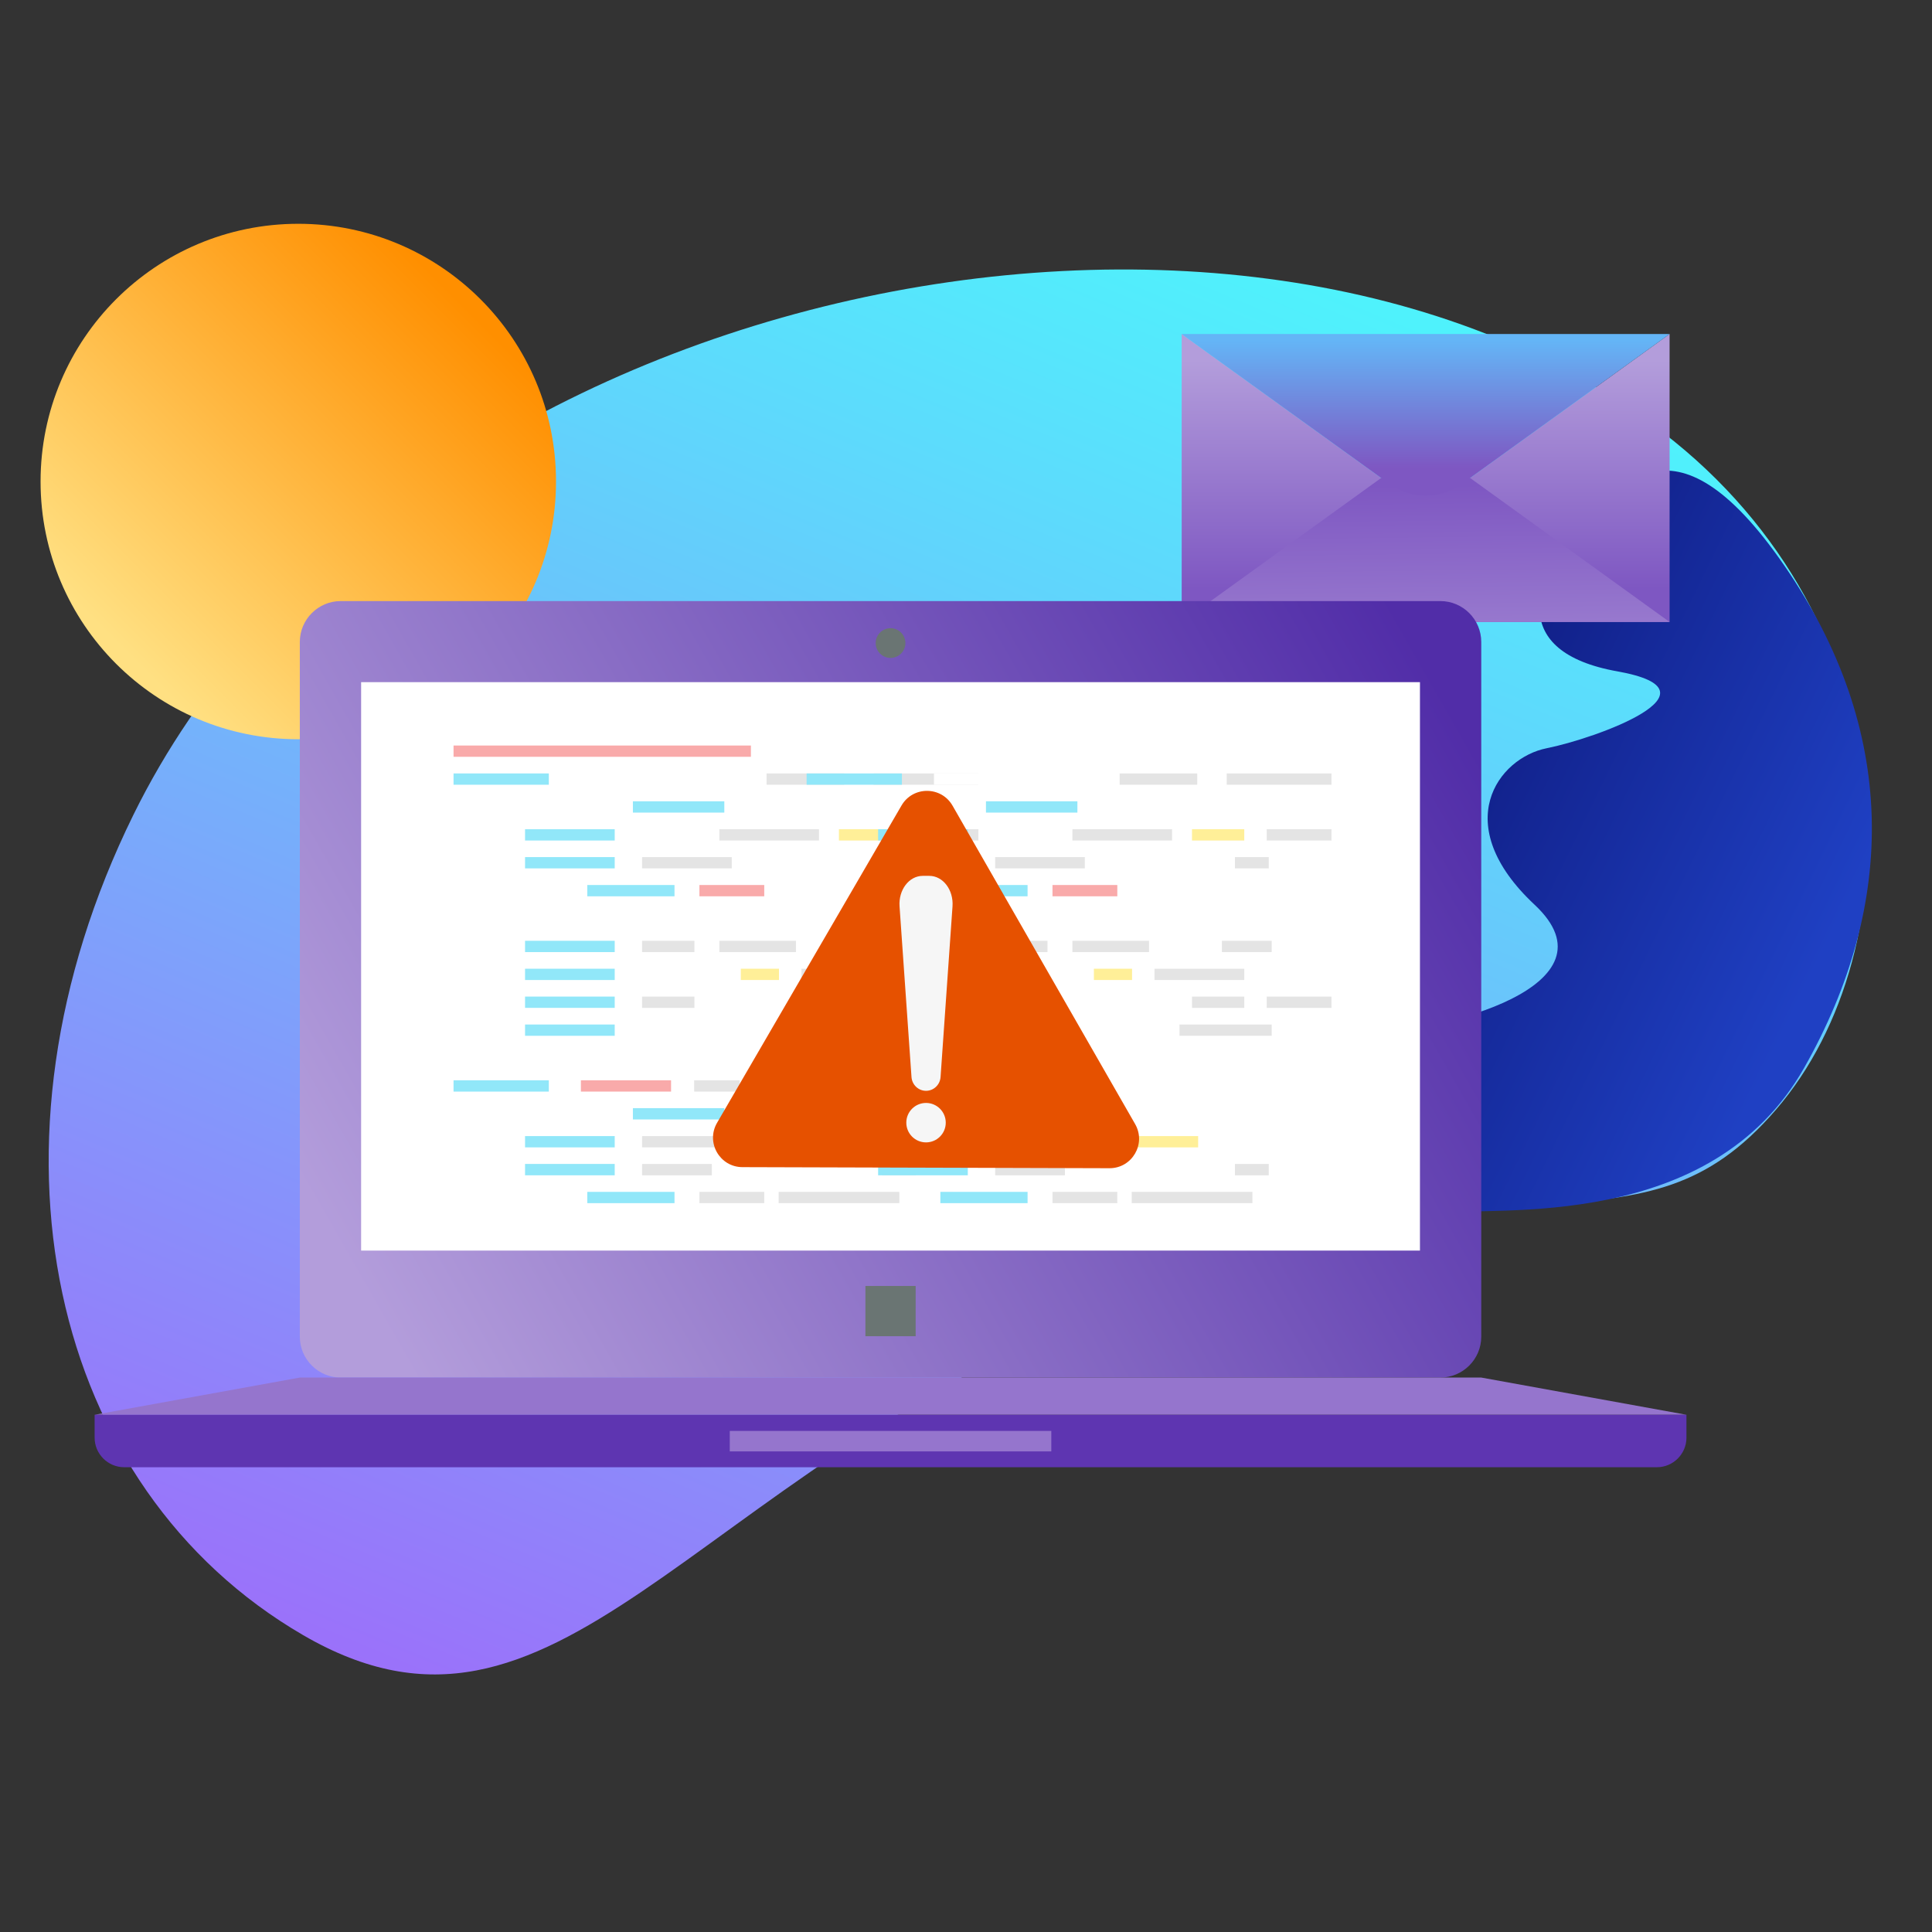 <?xml version="1.0" encoding="utf-8"?>
<!-- Generator: Adobe Illustrator 23.0.1, SVG Export Plug-In . SVG Version: 6.00 Build 0)  -->
<svg version="1.1" id="Layer_1" xmlns="http://www.w3.org/2000/svg" xmlns:xlink="http://www.w3.org/1999/xlink" x="0px" y="0px"
	 viewBox="0 0 800 800" style="enable-background:new 0 0 800 800;" xml:space="preserve">
<rect x="0" y="0" width="800" height="800" fill="#333333" stroke="none"/>
<linearGradient id="SVGID_1_" gradientUnits="userSpaceOnUse" x1="635.043" y1="194.626" x2="114.939" y2="686.199" gradientTransform="matrix(0.913 -0.407 0.407 0.913 -139.128 187.419)">
	<stop  offset="0" style="stop-color:#4FF2FC"/>
	<stop  offset="0.511" style="stop-color:#76AFFB"/>
	<stop  offset="1" style="stop-color:#9F6AFA"/>
</linearGradient>
<path style="fill:url(#SVGID_1_);" d="M55.241,337.397c107.899-219.267,458.199-292.811,633.3-158.341
	c102.441,78.668,104.415,213.506,46.963,280.309S631.582,470.761,457.7,541.847c-173.883,71.087-227.14,196.264-332.173,135.229
	C20.493,616.041-11.916,473.867,55.241,337.397z"/>
<linearGradient id="SVGID_2_" gradientUnits="userSpaceOnUse" x1="168.471" y1="631.963" x2="42.271" y2="505.764" gradientTransform="matrix(0.327 0.945 0.945 -0.327 75.684 497.8)">
	<stop  offset="0" style="stop-color:#1F40C3"/>
	<stop  offset="1" style="stop-color:#101E85"/>
</linearGradient>
<path style="fill:url(#SVGID_2_);" d="M652.113,221.433c-16.661,18.146-28.022,48.421,17.634,56.57s-9.248,27.848-29.306,31.829
	c-20.058,3.981-40.695,31.432-4.989,64.809s-37.64,52.949-70.636,52.783c-30.496-0.153,15.636,48.546-27.944,53.559
	c-87.713,10.091-110.638,64.087-98.58,68.308c66.755-32.213,131.171-44.432,156.404-47.055s113.9,7.821,152.393-60.109
	c38.493-67.929,38.757-139.831-8.234-207.942C691.864,166.074,668.774,203.287,652.113,221.433z"/>
<linearGradient id="SVGID_3_" gradientUnits="userSpaceOnUse" x1="218.845" y1="4.712" x2="76.84" y2="-137.293" gradientTransform="matrix(6.123234e-17 -1 1 6.123234e-17 189.627 347.411)">
	<stop  offset="0" style="stop-color:#FF8F00"/>
	<stop  offset="1" style="stop-color:#FFE082"/>
</linearGradient>
<circle style="fill:url(#SVGID_3_);" cx="123.518" cy="199.386" r="106.72"/>
<g>
	<linearGradient id="SVGID_4_" gradientUnits="userSpaceOnUse" x1="590.326" y1="243.798" x2="590.326" y2="149.292">
		<stop  offset="0" style="stop-color:#7E57C2"/>
		<stop  offset="1" style="stop-color:#B39DDB"/>
	</linearGradient>
	<polygon style="fill-rule:evenodd;clip-rule:evenodd;fill:url(#SVGID_4_);" points="489.311,257.55 691.341,257.55 
		691.341,138.305 590.324,211.231 489.311,138.305 	"/>
	<linearGradient id="SVGID_5_" gradientUnits="userSpaceOnUse" x1="589.599" y1="200.847" x2="591.152" y2="321.938">
		<stop  offset="0" style="stop-color:#7E57C2"/>
		<stop  offset="1" style="stop-color:#B39DDB"/>
	</linearGradient>
	<polygon style="fill-rule:evenodd;clip-rule:evenodd;fill:url(#SVGID_5_);" points="489.311,257.55 691.341,257.55 
		608.756,197.932 571.901,197.932 571.901,197.924 	"/>
	<linearGradient id="SVGID_6_" gradientUnits="userSpaceOnUse" x1="590.326" y1="193.782" x2="590.326" y2="140.999">
		<stop  offset="0" style="stop-color:#7E57C2"/>
		<stop  offset="1" style="stop-color:#64B5F6"/>
	</linearGradient>
	<path style="fill-rule:evenodd;clip-rule:evenodd;fill:url(#SVGID_6_);" d="M691.341,138.305l-85.859,61.985
		c-9.048,6.532-21.263,6.532-30.311,0l-85.859-61.985H691.341z"/>
</g>
<g>
	<g>
		<linearGradient id="SVGID_7_" gradientUnits="userSpaceOnUse" x1="594.138" y1="281.203" x2="150.139" y2="534.252">
			<stop  offset="0" style="stop-color:#512DA8"/>
			<stop  offset="1" style="stop-color:#B39DDB"/>
		</linearGradient>
		<path style="fill-rule:evenodd;clip-rule:evenodd;fill:url(#SVGID_7_);" d="M141.073,248.893h455.364
			c9.307,0,16.922,7.616,16.922,16.922v287.68c0,9.306-7.615,16.922-16.922,16.922H141.073c-9.307,0-16.922-7.616-16.922-16.922
			v-287.68C124.151,256.51,131.766,248.893,141.073,248.893z"/>
		<rect x="149.533" y="282.466" style="fill-rule:evenodd;clip-rule:evenodd;fill:#FFFFFF;" width="438.441" height="235.372"/>
		<path style="fill-rule:evenodd;clip-rule:evenodd;fill:#6A7573;" d="M368.753,272.433c3.399,0,6.154-2.757,6.154-6.155
			c0-3.398-2.755-6.151-6.154-6.151c-3.398,0-6.151,2.752-6.151,6.151C362.603,269.676,365.355,272.433,368.753,272.433z"/>
		<rect x="358.352" y="532.491" style="fill-rule:evenodd;clip-rule:evenodd;fill:#6A7573;" width="20.804" height="20.805"/>
		<polygon style="fill-rule:evenodd;clip-rule:evenodd;fill:#9575CD;" points="124.151,570.418 613.359,570.418 698.327,585.828 
			39.183,585.828 		"/>
		<path style="fill-rule:evenodd;clip-rule:evenodd;fill:#5E35B1;" d="M39.183,585.828h659.143v9.488
			c0,6.724-5.505,12.229-12.231,12.229H51.414c-6.726,0-12.231-5.503-12.231-12.229V585.828z"/>
		<rect x="302.182" y="592.509" style="fill-rule:evenodd;clip-rule:evenodd;fill:#9575CD;" width="133.143" height="8.488"/>
	</g>
</g>
<g style="opacity:0.5;">
	<g>
		<g>
			<rect x="187.802" y="308.702" style="fill-rule:evenodd;clip-rule:evenodd;fill:#F45556;" width="123.138" height="4.678"/>
			<rect x="187.802" y="320.266" style="fill-rule:evenodd;clip-rule:evenodd;fill:#23D0F3;" width="39.458" height="4.678"/>
			<rect x="187.802" y="331.801" style="fill-rule:evenodd;clip-rule:evenodd;fill:#FFFFFF;" width="63.632" height="4.678"/>
			<rect x="217.41" y="343.365" style="fill-rule:evenodd;clip-rule:evenodd;fill:#23D0F3;" width="37.133" height="4.678"/>
			<rect x="217.41" y="354.9" style="fill-rule:evenodd;clip-rule:evenodd;fill:#23D0F3;" width="37.133" height="4.678"/>
			<rect x="243.182" y="366.464" style="fill-rule:evenodd;clip-rule:evenodd;fill:#23D0F3;" width="36.115" height="4.678"/>
			<rect x="240.538" y="320.266" style="fill-rule:evenodd;clip-rule:evenodd;fill:#FFFFFF;" width="67.293" height="4.678"/>
			<rect x="317.419" y="320.266" style="fill-rule:evenodd;clip-rule:evenodd;fill:#CACACA;" width="32.135" height="4.678"/>
			<rect x="361.758" y="320.266" style="fill-rule:evenodd;clip-rule:evenodd;fill:#CACACA;" width="43.381" height="4.678"/>
			<rect x="262.068" y="331.801" style="fill-rule:evenodd;clip-rule:evenodd;fill:#23D0F3;" width="37.86" height="4.678"/>
			<rect x="265.874" y="343.365" style="fill-rule:evenodd;clip-rule:evenodd;fill:#FFFFFF;" width="21.675" height="4.678"/>
			<rect x="265.874" y="354.9" style="fill-rule:evenodd;clip-rule:evenodd;fill:#CACACA;" width="37.133" height="4.678"/>
			<rect x="297.865" y="343.365" style="fill-rule:evenodd;clip-rule:evenodd;fill:#CACACA;" width="41.259" height="4.678"/>
			<rect x="347.376" y="343.365" style="fill-rule:evenodd;clip-rule:evenodd;fill:#FFE032;" width="21.646" height="4.678"/>
			<rect x="378.32" y="343.365" style="fill-rule:evenodd;clip-rule:evenodd;fill:#CACACA;" width="26.818" height="4.678"/>
			<rect x="311.259" y="354.9" style="fill-rule:evenodd;clip-rule:evenodd;fill:#FFFFFF;" width="46.896" height="4.678"/>
			<rect x="365.158" y="354.9" style="fill-rule:evenodd;clip-rule:evenodd;fill:#CACACA;" width="14.005" height="4.678"/>
			<rect x="289.612" y="366.464" style="fill-rule:evenodd;clip-rule:evenodd;fill:#F45556;" width="26.848" height="4.678"/>
			<rect x="217.41" y="389.564" style="fill-rule:evenodd;clip-rule:evenodd;fill:#23D0F3;" width="37.133" height="4.678"/>
			<rect x="217.41" y="401.128" style="fill-rule:evenodd;clip-rule:evenodd;fill:#23D0F3;" width="37.133" height="4.678"/>
			<rect x="265.874" y="389.564" style="fill-rule:evenodd;clip-rule:evenodd;fill:#CACACA;" width="21.675" height="4.678"/>
			<rect x="265.874" y="401.128" style="fill-rule:evenodd;clip-rule:evenodd;fill:#FFFFFF;" width="33.443" height="4.678"/>
			<rect x="297.865" y="389.564" style="fill-rule:evenodd;clip-rule:evenodd;fill:#CACACA;" width="31.728" height="4.678"/>
			<rect x="335.927" y="389.564" style="fill-rule:evenodd;clip-rule:evenodd;fill:#FFFFFF;" width="16.678" height="4.678"/>
			<rect x="359.753" y="389.564" style="fill-rule:evenodd;clip-rule:evenodd;fill:#CACACA;" width="20.63" height="4.678"/>
			<rect x="331.86" y="401.128" style="fill-rule:evenodd;clip-rule:evenodd;fill:#CACACA;" width="37.162" height="4.678"/>
			<rect x="217.41" y="412.663" style="fill-rule:evenodd;clip-rule:evenodd;fill:#23D0F3;" width="37.133" height="4.678"/>
			<rect x="217.41" y="424.227" style="fill-rule:evenodd;clip-rule:evenodd;fill:#23D0F3;" width="37.133" height="4.678"/>
			<rect x="265.874" y="412.663" style="fill-rule:evenodd;clip-rule:evenodd;fill:#CACACA;" width="21.675" height="4.678"/>
			<rect x="265.874" y="424.227" style="fill-rule:evenodd;clip-rule:evenodd;fill:#FFFFFF;" width="68.077" height="4.678"/>
			<rect x="297.865" y="412.663" style="fill-rule:evenodd;clip-rule:evenodd;fill:#FFFFFF;" width="41.259" height="4.678"/>
			<rect x="347.376" y="412.663" style="fill-rule:evenodd;clip-rule:evenodd;fill:#CACACA;" width="21.646" height="4.678"/>
			<rect x="378.32" y="412.663" style="fill-rule:evenodd;clip-rule:evenodd;fill:#CACACA;" width="26.818" height="4.678"/>
			<rect x="342.203" y="424.227" style="fill-rule:evenodd;clip-rule:evenodd;fill:#CACACA;" width="38.179" height="4.678"/>
			<rect x="306.756" y="401.128" style="fill-rule:evenodd;clip-rule:evenodd;fill:#FFE032;" width="15.806" height="4.678"/>
			<rect x="187.802" y="447.326" style="fill-rule:evenodd;clip-rule:evenodd;fill:#23D0F3;" width="39.458" height="4.678"/>
			<rect x="187.802" y="458.861" style="fill-rule:evenodd;clip-rule:evenodd;fill:#FFFFFF;" width="63.632" height="4.678"/>
			<rect x="217.41" y="470.425" style="fill-rule:evenodd;clip-rule:evenodd;fill:#23D0F3;" width="37.133" height="4.679"/>
			<rect x="217.41" y="481.961" style="fill-rule:evenodd;clip-rule:evenodd;fill:#23D0F3;" width="37.133" height="4.708"/>
			<rect x="243.182" y="493.525" style="fill-rule:evenodd;clip-rule:evenodd;fill:#23D0F3;" width="36.115" height="4.678"/>
			<rect x="240.538" y="447.326" style="fill-rule:evenodd;clip-rule:evenodd;fill:#F45556;" width="37.337" height="4.678"/>
			<rect x="287.434" y="447.326" style="fill-rule:evenodd;clip-rule:evenodd;fill:#CACACA;" width="18.857" height="4.678"/>
			<rect x="318.494" y="447.326" style="fill-rule:evenodd;clip-rule:evenodd;fill:#FFFFFF;" width="59.97" height="4.678"/>
			<rect x="262.068" y="458.861" style="fill-rule:evenodd;clip-rule:evenodd;fill:#23D0F3;" width="37.86" height="4.678"/>
			<rect x="265.874" y="470.425" style="fill-rule:evenodd;clip-rule:evenodd;fill:#CACACA;" width="42.305" height="4.679"/>
			<rect x="265.874" y="481.961" style="fill-rule:evenodd;clip-rule:evenodd;fill:#CACACA;" width="28.881" height="4.708"/>
			<rect x="318.494" y="470.425" style="fill-rule:evenodd;clip-rule:evenodd;fill:#FFE032;" width="31.438" height="4.679"/>
			<rect x="303.007" y="481.961" style="fill-rule:evenodd;clip-rule:evenodd;fill:#FFFFFF;" width="55.148" height="4.708"/>
			<rect x="365.158" y="481.961" style="fill-rule:evenodd;clip-rule:evenodd;fill:#CACACA;" width="14.005" height="4.708"/>
			<rect x="289.612" y="493.525" style="fill-rule:evenodd;clip-rule:evenodd;fill:#CACACA;" width="26.848" height="4.678"/>
			<rect x="322.416" y="493.525" style="fill-rule:evenodd;clip-rule:evenodd;fill:#CACACA;" width="49.977" height="4.678"/>
			<rect x="379.83" y="493.525" style="fill-rule:evenodd;clip-rule:evenodd;fill:#FFFFFF;" width="14.935" height="4.678"/>
		</g>
	</g>
	<g>
		<g>
			<rect x="334.003" y="320.266" style="fill-rule:evenodd;clip-rule:evenodd;fill:#23D0F3;" width="39.458" height="4.678"/>
			<rect x="334.003" y="331.801" style="fill-rule:evenodd;clip-rule:evenodd;fill:#FFFFFF;" width="63.632" height="4.678"/>
			<rect x="363.611" y="343.365" style="fill-rule:evenodd;clip-rule:evenodd;fill:#23D0F3;" width="37.133" height="4.678"/>
			<rect x="363.611" y="354.9" style="fill-rule:evenodd;clip-rule:evenodd;fill:#23D0F3;" width="37.133" height="4.678"/>
			<rect x="389.383" y="366.464" style="fill-rule:evenodd;clip-rule:evenodd;fill:#23D0F3;" width="36.115" height="4.678"/>
			<rect x="386.739" y="320.266" style="fill-rule:evenodd;clip-rule:evenodd;fill:#FFFFFF;" width="67.293" height="4.678"/>
			<rect x="463.62" y="320.266" style="fill-rule:evenodd;clip-rule:evenodd;fill:#CACACA;" width="32.135" height="4.678"/>
			<rect x="507.959" y="320.266" style="fill-rule:evenodd;clip-rule:evenodd;fill:#CACACA;" width="43.381" height="4.678"/>
			<rect x="408.269" y="331.801" style="fill-rule:evenodd;clip-rule:evenodd;fill:#23D0F3;" width="37.86" height="4.678"/>
			<rect x="412.075" y="343.365" style="fill-rule:evenodd;clip-rule:evenodd;fill:#FFFFFF;" width="21.675" height="4.678"/>
			<rect x="412.075" y="354.9" style="fill-rule:evenodd;clip-rule:evenodd;fill:#CACACA;" width="37.133" height="4.678"/>
			<rect x="444.066" y="343.365" style="fill-rule:evenodd;clip-rule:evenodd;fill:#CACACA;" width="41.259" height="4.678"/>
			<rect x="493.577" y="343.365" style="fill-rule:evenodd;clip-rule:evenodd;fill:#FFE032;" width="21.646" height="4.678"/>
			<rect x="524.521" y="343.365" style="fill-rule:evenodd;clip-rule:evenodd;fill:#CACACA;" width="26.818" height="4.678"/>
			<rect x="457.46" y="354.9" style="fill-rule:evenodd;clip-rule:evenodd;fill:#FFFFFF;" width="46.896" height="4.678"/>
			<rect x="511.358" y="354.9" style="fill-rule:evenodd;clip-rule:evenodd;fill:#CACACA;" width="14.005" height="4.678"/>
			<rect x="435.813" y="366.464" style="fill-rule:evenodd;clip-rule:evenodd;fill:#F45556;" width="26.848" height="4.678"/>
			<rect x="363.611" y="389.564" style="fill-rule:evenodd;clip-rule:evenodd;fill:#23D0F3;" width="37.133" height="4.678"/>
			<rect x="363.611" y="401.128" style="fill-rule:evenodd;clip-rule:evenodd;fill:#23D0F3;" width="37.133" height="4.678"/>
			<rect x="412.075" y="389.564" style="fill-rule:evenodd;clip-rule:evenodd;fill:#CACACA;" width="21.675" height="4.678"/>
			<rect x="412.075" y="401.128" style="fill-rule:evenodd;clip-rule:evenodd;fill:#FFFFFF;" width="33.443" height="4.678"/>
			<rect x="444.066" y="389.564" style="fill-rule:evenodd;clip-rule:evenodd;fill:#CACACA;" width="31.728" height="4.678"/>
			<rect x="482.128" y="389.564" style="fill-rule:evenodd;clip-rule:evenodd;fill:#FFFFFF;" width="16.678" height="4.678"/>
			<rect x="505.954" y="389.564" style="fill-rule:evenodd;clip-rule:evenodd;fill:#CACACA;" width="20.63" height="4.678"/>
			<rect x="478.061" y="401.128" style="fill-rule:evenodd;clip-rule:evenodd;fill:#CACACA;" width="37.162" height="4.678"/>
			<rect x="363.611" y="412.663" style="fill-rule:evenodd;clip-rule:evenodd;fill:#23D0F3;" width="37.133" height="4.678"/>
			<rect x="363.611" y="424.227" style="fill-rule:evenodd;clip-rule:evenodd;fill:#23D0F3;" width="37.133" height="4.678"/>
			<rect x="412.075" y="412.663" style="fill-rule:evenodd;clip-rule:evenodd;fill:#CACACA;" width="21.675" height="4.678"/>
			<rect x="412.075" y="424.227" style="fill-rule:evenodd;clip-rule:evenodd;fill:#FFFFFF;" width="68.077" height="4.678"/>
			<rect x="444.066" y="412.663" style="fill-rule:evenodd;clip-rule:evenodd;fill:#FFFFFF;" width="41.259" height="4.678"/>
			<rect x="493.577" y="412.663" style="fill-rule:evenodd;clip-rule:evenodd;fill:#CACACA;" width="21.646" height="4.678"/>
			<rect x="524.521" y="412.663" style="fill-rule:evenodd;clip-rule:evenodd;fill:#CACACA;" width="26.818" height="4.678"/>
			<rect x="488.404" y="424.227" style="fill-rule:evenodd;clip-rule:evenodd;fill:#CACACA;" width="38.179" height="4.678"/>
			<rect x="452.957" y="401.128" style="fill-rule:evenodd;clip-rule:evenodd;fill:#FFE032;" width="15.806" height="4.678"/>
			<rect x="334.003" y="447.326" style="fill-rule:evenodd;clip-rule:evenodd;fill:#23D0F3;" width="39.458" height="4.678"/>
			<rect x="334.003" y="458.861" style="fill-rule:evenodd;clip-rule:evenodd;fill:#FFFFFF;" width="63.632" height="4.678"/>
			<rect x="363.611" y="470.425" style="fill-rule:evenodd;clip-rule:evenodd;fill:#23D0F3;" width="37.133" height="4.679"/>
			<rect x="363.611" y="481.961" style="fill-rule:evenodd;clip-rule:evenodd;fill:#23D0F3;" width="37.133" height="4.708"/>
			<rect x="389.383" y="493.525" style="fill-rule:evenodd;clip-rule:evenodd;fill:#23D0F3;" width="36.115" height="4.678"/>
			<rect x="386.739" y="447.326" style="fill-rule:evenodd;clip-rule:evenodd;fill:#F45556;" width="37.337" height="4.678"/>
			<rect x="433.635" y="447.326" style="fill-rule:evenodd;clip-rule:evenodd;fill:#CACACA;" width="18.857" height="4.678"/>
			<rect x="464.695" y="447.326" style="fill-rule:evenodd;clip-rule:evenodd;fill:#FFFFFF;" width="59.97" height="4.678"/>
			<rect x="408.269" y="458.861" style="fill-rule:evenodd;clip-rule:evenodd;fill:#23D0F3;" width="37.86" height="4.678"/>
			<rect x="412.075" y="470.425" style="fill-rule:evenodd;clip-rule:evenodd;fill:#CACACA;" width="42.305" height="4.679"/>
			<rect x="412.075" y="481.961" style="fill-rule:evenodd;clip-rule:evenodd;fill:#CACACA;" width="28.881" height="4.708"/>
			<rect x="464.695" y="470.425" style="fill-rule:evenodd;clip-rule:evenodd;fill:#FFE032;" width="31.438" height="4.679"/>
			<rect x="449.208" y="481.961" style="fill-rule:evenodd;clip-rule:evenodd;fill:#FFFFFF;" width="55.148" height="4.708"/>
			<rect x="511.358" y="481.961" style="fill-rule:evenodd;clip-rule:evenodd;fill:#CACACA;" width="14.005" height="4.708"/>
			<rect x="435.813" y="493.525" style="fill-rule:evenodd;clip-rule:evenodd;fill:#CACACA;" width="26.848" height="4.678"/>
			<rect x="468.617" y="493.525" style="fill-rule:evenodd;clip-rule:evenodd;fill:#CACACA;" width="49.977" height="4.678"/>
			<rect x="526.031" y="493.525" style="fill-rule:evenodd;clip-rule:evenodd;fill:#FFFFFF;" width="14.935" height="4.678"/>
		</g>
	</g>
</g>
<g>
	<path style="fill:#E65100;" d="M470.034,465.457c4.674,8.15-1.229,18.303-10.623,18.276l-75.992-0.224l-75.993-0.223
		c-9.395-0.028-15.237-10.216-10.515-18.338l38.19-65.7l38.191-65.699c4.721-8.123,16.465-8.088,21.138,0.062l37.802,65.923
		L470.034,465.457z"/>
	<path style="fill:#F6F6F6;" d="M391.617,464.873c0,4.511-3.657,8.169-8.169,8.169c-4.51,0-8.168-3.657-8.168-8.169
		c0-4.511,3.657-8.169,8.168-8.169C387.96,456.705,391.617,460.362,391.617,464.873"/>
	<path style="fill:#F6F6F6;" d="M383.449,451.682L383.449,451.682c-3.151,0-5.792-2.479-6.018-5.695l-4.949-70.698
		c-0.473-6.765,3.91-12.614,9.61-12.614h2.713c5.699,0,10.083,5.849,9.61,12.614l-4.95,70.698
		C389.241,449.202,386.6,451.682,383.449,451.682"/>
</g>
</svg>
